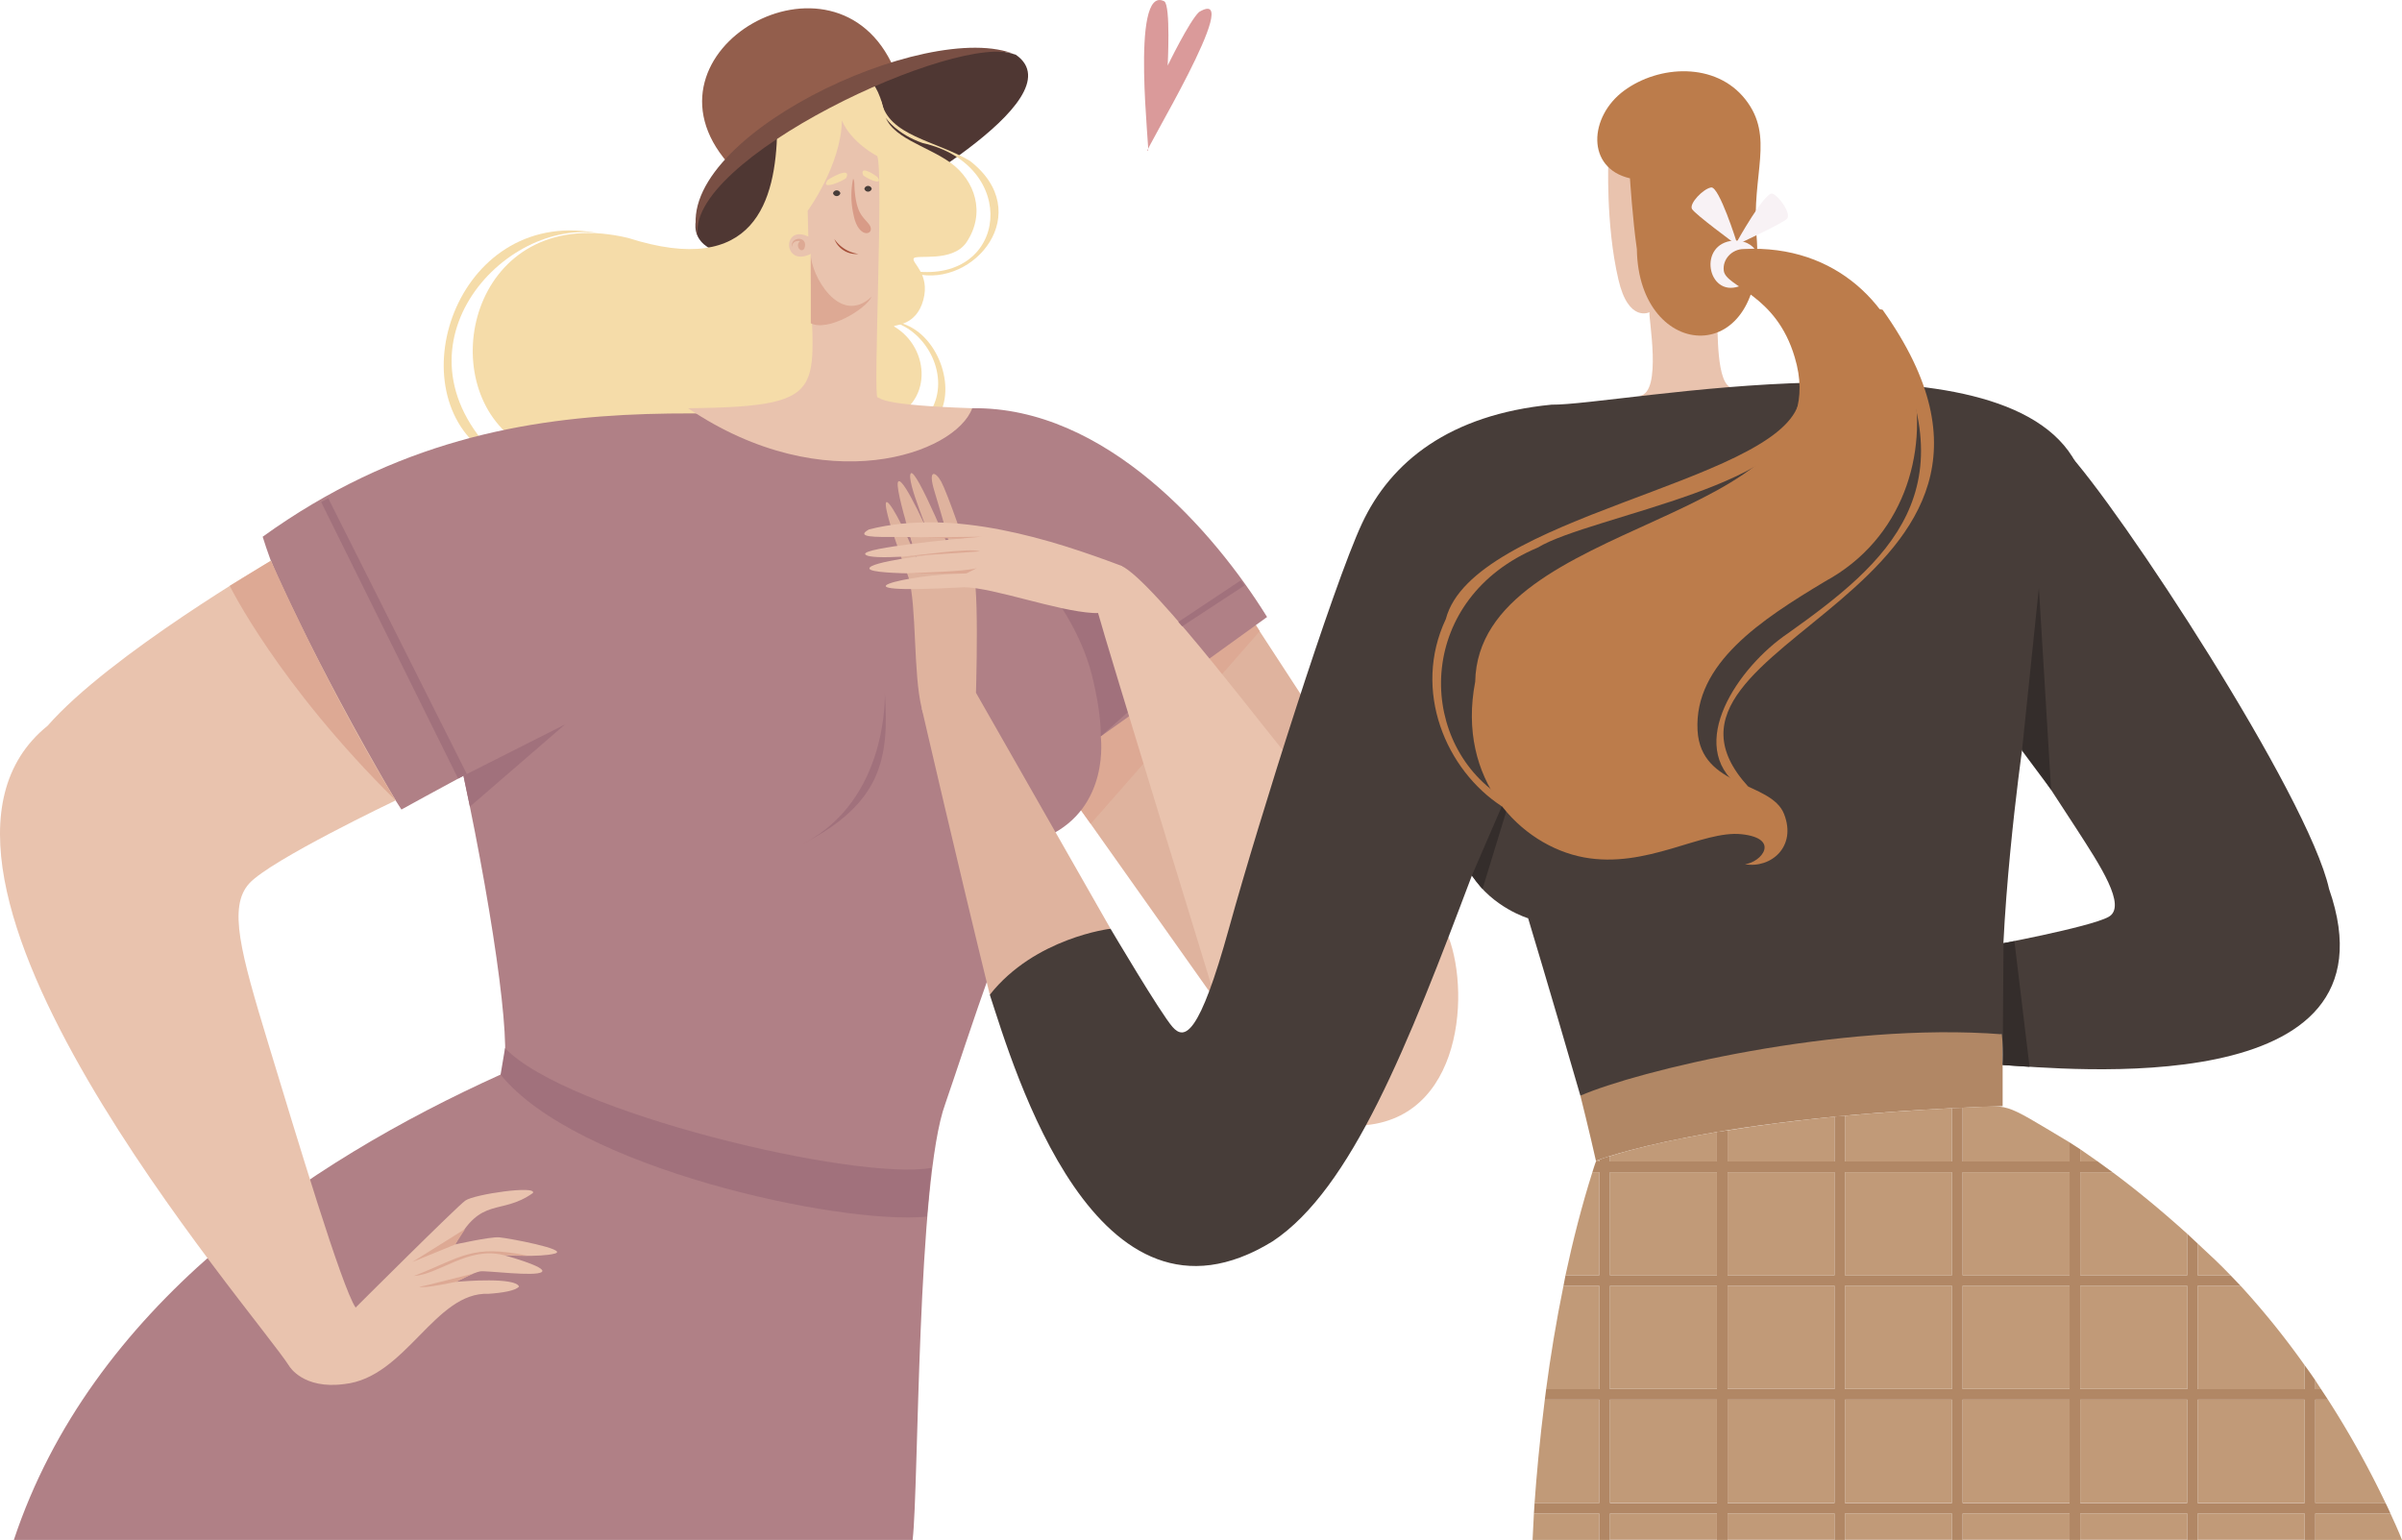 <svg xmlns="http://www.w3.org/2000/svg" width="1080.2" height="692.6" viewBox="-0.029 0.005 1080.229 692.595" style=""><g><g data-name="Слой 2"><g data-name="Pride94_419102868"><path d="M401.2 144.6c16 4.4 26.3 25.1 17.4 40.1l4.4.6c6.9-14.7-3.7-39.2-21.8-40.7z" fill="#f5dca9"></path><path d="M276.3 106.7c-42.3-14.6-101.8 42.8-57.7 93.5-2.9 3.8-4.3 0-4.3 0-35.5-32-4-113.3 62-93.5z" fill="#f5dca9"></path><path d="M456.8 24.6C485.7 44.7 391.9 94 392 95.2l-54.7 20.9c-82.2-5.3 63.3-110.2 119.5-91.5z" fill="#4f3733"></path><path d="M391.6 36.6s3.9 3.1 6.1 14.2 19.2 14.7 29.9 22.5 15.9 22.4 7 35.7c-6.3 9.2-22.5 5.3-23.7 7.2s7.5 6.9 4.3 18.7-12.9 11-13.2 11.9c16.7 9.8 17.4 35.5-2.9 41.7l-170.4 7.1C194.9 166.4 214.9 91 282.4 107c57.3 18.3 66.4-16.9 67.1-48.3 0 0 25.5-17.8 42.1-22.1z" fill="#f5dca9"></path><path fill="#dfb39e" d="M563.2 278.9l34.1 52.3-42.4 121.3-11.1-6.6-65.4-92.4 5.8-27.8 79-46.8z"></path><path fill="#dda994" d="M566.5 283.9l-76 86.6-22.6-31.4 96.8-58 1.8 2.8z"></path><path d="M437.2 183.6c60.1-.8 109 55.8 132.6 93.9-18.6 13.5-56.1 40.5-74.8 53.7 0 0 4.4 31.8-23.8 44.9-16 27.1-36.3 92-46.1 120.3-12.8 34.8-11.9 172.2-14.7 196.2H6.2c34.7-104.5 131.5-169.8 218.9-209.3 6.2-4-2.2-66.3-16.7-134.4-9.4 5-27.9 15.2-27.9 15.2s-46.5-71.5-62.4-122.7c119.4-86 234.7-41.9 319.1-57.8z" fill="#b08086"></path><path d="M651.4 421.4c10.2 26.8 5.4 87.6-45.8 84.8-15.6-1.5 45.8-84.8 45.8-84.8z" fill="#e9c3ae"></path><path d="M475.9 271.1s10.4 14.2 15 32.1 4.1 28 4.1 28l13.3-11.9s-10.6-37.3-14.5-43.6-17.9-4.6-17.9-4.6z" fill="#a1717c"></path><path d="M504.1 254.4c14.9 6.6 70.9 82.1 76.2 86.9l-32.7 111.2s-51.1-166.4-53.8-176.8 10.3-21.3 10.3-21.3z" fill="#e9c3ae"></path><path d="M900.6 479v-13.8s-47.1-12.7-108.4-.1-81.5 27.7-81.5 27.7 4.1 16.3 7 29.3c0 0 50.3-20.3 182.9-24.6z" fill="#b18765"></path><path d="M928.9 202.5c24.1 25.5 109.2 155.4 118.5 197.3 33.8 96.9-119.9 80.7-146.8 79.2 1.3-9.3-4.1-43.9-5.4-53.7 0 0 44.4-8.2 53-12.9s-4-23.5-14.5-39.8c-20-30.8-21-31.7-34.1-53.8z" fill="#473d39"></path><path d="M772.1 144.7c.7 1.8-.7 29.2 7.2 29.8l-12 6.3-30-2.8c10.5-1.1 3.8-36.1 4.5-37.6 0 0-9.5 4.9-14-14.7-5.8-24.7-4.5-54.3-4.5-54.3l23.6-3z" fill="#e9c3ae"></path><path d="M697.7 182c29.8.4 203.4-35.6 235.9 26.3 25.8 34.4-24.3 129.3-24.3 129.3s-11.2 79.4-8.7 127.6c-73.9-5.8-165.2 16.7-189.9 27.6-14.5-50.1-23.5-79.8-23.5-79.8s-15.8-4.7-25.3-19.2c-28.7 76.1-54.1 141-89.6 164.5-79.6 49-116.4-78-127.2-110.9 10.2-24.5 30.3-33.2 54.3-29.7 0 0 22.5 38.1 27.9 44.2s12 4 25.4-44.5 46.8-154.2 59.8-182 39.4-48.9 85.2-53.4z" fill="#473d39"></path><path fill="#342d2b" d="M661.9 393.8l22.7-52.5-17.9 58.5-4.8-6z"></path><path d="M733 80.2s1.2 18.7 3.1 31.8c.7 51.5 59.2 54.4 53.8-6.2-2.3-27.5 8.3-44.2-5-61.1s-38.9-15.5-54.6-3.9-17.2 34.8 2.7 39.4z" fill="#bc7c4b"></path><path d="M782 128.8c-14.2 4.9-18.7-19.3-2.4-20.6 7.2-.2 9.6 4 9.6 4z" fill="#f8f2f5"></path><g fill="#dfb39e"><path d="M438.5 324.2s2.1-55-.6-65.8-12-36.9-14.6-41.7-6.2-5.9-3.1 4.2 9.3 32.1 9.3 32.1-17.5-42.9-19.9-40.1 9.4 30.2 9.4 30.2-12.4-28.5-15-26.6 10.9 42.5 10.9 42.5c-8.2-25.2-29-60.4-6.3.8 3.7 12.9 2 43 5.9 58.8s22.2 11.4 24 5.6z"></path><path d="M429.5 253l3.1 7.6-8.3-25.9c.4 1.2 4.6 17.9 5.2 18.3z"></path><path d="M417.9 240.5l8.1 21.2c.7-3.7-11-28.6-12.5-32.4z"></path><path d="M414.9 259l3.5 3.7c-2.6-3.7-9.8-24.9-11.5-29.5 0 0 7.4 25.2 8 25.8z"></path></g><path d="M394.5 70.2c2.9 7.3-1.9 108 .1 108.5s1.1 3.5 42.6 4.9c-7.5 20.5-66.2 41.6-127.8 0 69.6-.7 54.2-9.3 55.2-69.4-12.6 6.2-13-13.5-1.1-7.8l-.3-11.6s15-20.4 15.4-40.6c4.3 10.1 15.9 16 15.9 16z" fill="#e9c3ae"></path><path d="M327.3 73.3C283.6 23 375.8-29.6 402 30.7c0 0-39.6 17.8-74.7 42.6z" fill="#935e4c"></path><path d="M314 107c-8-34.8 117.8-93.5 142.8-82.4C417.1 7.6 299.7 63.1 314 107z" fill="#794f44"></path><path d="M384.2 82.6s0 7 1.9 11.7 5.7 6.2 5.5 8.9-5.9 3.1-7.8-6.7a38.6 38.6 0 0 1-.3-15.5c.1-1.1.6-.3.7 1.6z" fill="#d89b87"></path><path d="M377.9 86.9a1.7 1.7 0 0 0-3.3 0 1.7 1.7 0 0 0 3.3 0z" fill="#473d39"></path><path d="M392 84.9a1.7 1.7 0 0 0-3.3 0 1.7 1.7 0 0 0 3.3 0z" fill="#473d39"></path><path d="M375.2 107.5a15.7 15.7 0 0 0 10.8 6.7 10.5 10.5 0 0 1-10.8-6.7z" fill="#a6503a"></path><path d="M356.2 111.2c-1.3-4.9 7.7-5.4 5.5.6-1.5 2.3-4.4-1.3-1.9-3.4-2.7-.3-3.7 1.2-3.6 2.8z" fill="#dda994"></path><path d="M504.1 254.4c-30.6-11.5-75-26-113.3-16.3-4.8 2.7-1.5 3.5 9.1 3.4s33.4.6 33.4.6-46.1 4.2-44.2 7.2 31.6-.1 31.6-.1-30.8 3.5-29.7 6.6 43.8 2 43.8 2c-26.6.4-66.2 10-1.1 6.3 13.4.3 41.6 10.7 57.9 11.6s17.4-17.8 12.5-21.3z" fill="#e9c3ae"></path><path d="M433.3 242.1l8.2-.7-27.2.3c1.2 0 18.4.8 19 .4z" fill="#dda994"></path><path d="M418 249.5l22.6-1.5c-3.4-1.8-30.6 2.1-34.6 2.4z" fill="#dda994"></path><path d="M434.8 257.8l4.5-2.3c-4.3 1.5-26.7 2.1-31.5 2.4 0 0 26.2.4 27-.1z" fill="#dda994"></path><path d="M438.9 311.6l60.5 106.1s-34 4-54.3 29.7c-14.5-59-30.6-128.8-30.6-128.8z" fill="#dfb39e"></path><path d="M397.9 311.6s1.9 48-36.8 67.9c35.3-18.3 38.8-38.3 36.8-67.9z" fill="#a1717c"></path><path d="M784.2 112c-5.3 0-9.7 4.6-9 9.8 1 7.4 23.5 10.3 31.9 38.9 22.9 76-142.2 71.2-143.7 145.9-8.5 44.2 20.5 73.7 48.8 79s53.4-12.3 71-10.4 9 12.6 1.5 13.5c11.6 2 23.4-7.8 17.6-22.6s-37.4-11.7-38.9-37.5c-1.7-30.2 28.8-50 57.5-67.2 69.5-37.9 47-153.6-36.7-149.4z" fill="#bc7c4b"></path><path d="M846.6 139.3c91.3 128.3-121.3 148-60.4 214.5-7.3-.1-4 0-4 0-24.5-18.6-.6-53.8 21.9-69 44.6-31.7 83.5-64.7 42.4-137.7-18.1-11.6.1-7.8.1-7.8z" fill="#bc7c4b"></path><path d="M808.7 182c-11.9 35.5-146.5 50.2-158.5 96.4-15.2 32.2 0 68 25.4 84.4-1.3-6.5-2.4-5.8-2.4-5.8-36.5-25.8-35.7-88.1 18.3-110.7 23.5-14.4 124.4-28.9 117.2-64.3z" fill="#bc7c4b"></path><path d="M781 108.9s-7.9-25.2-11.5-24.6-10 7.3-8.6 9.7 19.1 15.4 19.1 15.4z" fill="#f8f2f5"></path><path d="M781 108.9s12.8-23.1 16.1-21.8 8.4 9.1 6.6 11.2-21.8 11.3-21.8 11.3z" fill="#f8f2f5"></path><path fill="#342d2b" d="M909.3 337.6l7.6-73.2 5.5 90.8-13.1-17.6z"></path><path fill="#342d2b" d="M901 424.2l-.4 54.8 12.1.8-6.8-56.5-4.9.9z"></path><path d="M719.2 578.3h-16.1c-3.3 16.2-5.9 32-7.8 46.5h23.9z" fill="#c19a78"></path><path d="M719.2 527.2h-3.1c-4.8 15.2-8.8 30.9-12.1 46.4h15.2z" fill="#c19a78"></path><path d="M719.2 521.6l-1.5.5v.3h1.5z" fill="#c19a78"></path><path d="M825 522.4v-20.2c-18.7 1.9-34.7 4-48.1 6.2v14z" fill="#c19a78"></path><path d="M772.1 522.4v-13.3c-24.8 4.2-40.3 8.4-48.1 10.9v2.4z" fill="#c19a78"></path><path fill="#c19a78" d="M724 680.7h48.1v11.84H724z"></path><path d="M719.2 629.5h-24.5c-2.4 19-3.8 35.2-4.6 46.5h29.1z" fill="#c19a78"></path><path fill="#c19a78" d="M776.9 680.7H825v11.84h-48.1z"></path><path d="M689.8 680.7c-.4 7.5-.6 11.9-.6 11.9h30v-11.9z" fill="#c19a78"></path><path d="M877.8 522.4v-24c-17.6.9-33.6 2.1-48.1 3.4v20.6z" fill="#c19a78"></path><path d="M996.1 566.6l-7.8-7.3v14.3h14.8c-2.3-2.4-4.6-4.7-7-7z" fill="#c19a78"></path><path d="M1043.8 624.8l-2.6-4v4z" fill="#c19a78"></path><path d="M988.3 578.3v46.5h48.1V614a363.4 363.4 0 0 0-28.8-35.7z" fill="#c19a78"></path><path d="M935.5 527.2v46.4h48.1v-18.7c-12.3-11.1-23.6-20.3-33.6-27.7z" fill="#c19a78"></path><path d="M1041.2 676h31.6a423.7 423.7 0 0 0-25.9-46.5h-5.7z" fill="#c19a78"></path><path d="M930.7 522.4v-8.6c-32.1-19.2-25.6-16.4-48.1-15.6v24.2z" fill="#c19a78"></path><path fill="#c19a78" d="M829.7 680.7h48.1v11.84h-48.1z"></path><path d="M943.4 522.4l-7.9-5.5v5.5z" fill="#c19a78"></path><path fill="#c19a78" d="M882.6 527.2h48.1v46.42h-48.1z"></path><path fill="#c19a78" d="M829.7 527.2h48.1v46.42h-48.1z"></path><path fill="#c19a78" d="M829.7 578.3h48.1v46.42h-48.1z"></path><path fill="#c19a78" d="M829.7 629.5h48.1v46.42h-48.1z"></path><path fill="#c19a78" d="M882.6 629.5h48.1v46.42h-48.1z"></path><path fill="#c19a78" d="M882.6 578.3h48.1v46.42h-48.1z"></path><path fill="#c19a78" d="M776.9 527.2H825v46.42h-48.1z"></path><path fill="#c19a78" d="M935.5 578.3h48.1v46.42h-48.1z"></path><path fill="#c19a78" d="M988.3 629.5h48.1v46.42h-48.1z"></path><path fill="#c19a78" d="M935.5 629.5h48.1v46.42h-48.1z"></path><path fill="#c19a78" d="M724 629.5h48.1v46.42H724z"></path><path fill="#c19a78" d="M988.3 680.7h48.1v11.84h-48.1z"></path><path fill="#c19a78" d="M882.6 680.7h48.1v11.84h-48.1z"></path><path d="M1041.2 692.6h39s-1.7-4.4-5.2-11.9h-33.8z" fill="#c19a78"></path><path fill="#c19a78" d="M935.5 680.7h48.1v11.84h-48.1z"></path><path fill="#c19a78" d="M724 527.2h48.1v46.42H724z"></path><path fill="#c19a78" d="M776.9 578.3H825v46.42h-48.1z"></path><path fill="#c19a78" d="M724 578.3h48.1v46.42H724z"></path><path fill="#c19a78" d="M776.9 629.5H825v46.42h-48.1z"></path><path d="M1041.2 676v-46.5h5.7l-3.1-4.7h-2.6v-4c-1.5-2.2-3.1-4.5-4.8-6.8v10.8h-48.1v-46.5h19.3l-4.5-4.7h-14.8v-14.3l-4.7-4.4v18.7h-48.1v-46.4H950l-6.6-4.8h-7.9v-5.5l-4.8-3.1v8.6h-48.1v-24.2l-4.8.2v24h-48.1v-20.6l-4.7.4v20.2h-48.1v-14l-4.8.7v13.3H724V520a43.6 43.6 0 0 0-4.8 1.6v.8h-1.5c-.6 1.6-1.1 3.2-1.6 4.8h3.1v46.4H704l-.9 4.7h16.1v46.5h-23.9l-.6 4.7h24.5V676h-29.1c-.1 1.7-.2 3.3-.3 4.7h29.4v11.9h4.8v-11.9h48.1v11.9h4.8v-11.9H825v11.9h4.7v-11.9h48.1v11.9h4.8v-11.9h48.1v11.9h4.8v-11.9h48.1v11.9h4.7v-11.9h48.1v11.9h4.8v-11.9h33.8c-.6-1.4-1.4-3.1-2.2-4.7zm-269.1 0H724v-46.5h48.1zm0-51.2H724v-46.5h48.1zm0-51.2H724v-46.4h48.1zM825 676h-48.1v-46.5H825zm0-51.2h-48.1v-46.5H825zm0-51.2h-48.1v-46.4H825zM877.8 676h-48.1v-46.5h48.1zm0-51.2h-48.1v-46.5h48.1zm0-51.2h-48.1v-46.4h48.1zM930.7 676h-48.1v-46.5h48.1zm0-51.2h-48.1v-46.5h48.1zm0-51.2h-48.1v-46.4h48.1zM983.6 676h-48.1v-46.5h48.1zm0-51.2h-48.1v-46.5h48.1zm52.8 51.2h-48.1v-46.5h48.1z" fill="#b18765"></path><path d="M159.9 588.1s45.3-45.2 49.3-48.1 32.6-7 30.4-3.4c-14.6 10.3-23.3 1-34.9 23.1 0 0 15.7-3.5 19.7-3.2s31.7 5.5 25.1 7.3-23 .7-23 .7 20 5.4 17.1 7.6-24.7-.7-27.6-.3-10.8 4.7-10.8 4.7c3.7-.3 26.3-2.1 28.2 2.1-1.4 1.9-7.6 2.9-13.7 3.3-24.2-1-37.2 37.7-64.9 40.6-18.5 2.5-24.7-8-24.7-8z" fill="#e9c3ae"></path><path fill="#dda994" d="M204.7 559.7l-19.3 7.9 23.8-14.9-4.5 7z"></path><path d="M226.5 564.5c-16-4-28.6 8.5-40.4 9.4 21.8-8.5 25.8-14.4 51.3-9.1z" fill="#dda994"></path><path d="M205.2 576.5c-3.3.6-13.5 2.9-16.7 2.3 3.4-.6 20.6-5.1 24.3-6z" fill="#dda994"></path><path d="M177.9 360s-56.5 26.9-65.9 37.4-4 30.5 8.7 72.2 33 109.4 39.2 118.5-5.1 19.2-5.1 19.2l-24.7 7.2C114.4 589.8-59.7 391.9 21.4 326.4c27.9-31.9 100.4-74.2 100.4-74.2s17.6 42.1 56.1 107.8z" fill="#e9c3ae"></path><path d="M364.6 114.2c-.1 9.2 12.9 32.9 27.4 19.2-2.7 5.8-19.8 15.9-27.4 12z" fill="#dda994"></path><path d="M103.3 263.5s21.6 44.2 74.6 96.5c-31.5-51.7-56.1-107.8-56.1-107.8z" fill="#dda994"></path><path d="M372.1 81.1c-.5 0 10.9-6.9 8.5-1.2-.8 1.3-12 6.1-8.5 1.2z" fill="#f5dca9"></path><path d="M394.7 79.8c.3-.1-8.4-6.2-6.6-1.1.8 1.2 9.4 5.3 6.6 1.1z" fill="#f5dca9"></path><path d="M225.1 483.3c33.7 42 152.4 67.7 191.7 63.9l2-21.9c-34.5 5.9-164.3-25-191.7-53.9z" fill="#a1717c"></path><path fill="#a1717c" d="M208.4 348.9l45.7-23.1-42.8 37-2.9-13.9z"></path><path fill="#a1717c" d="M144.4 225.8L206 350.2l3.9-2.1-62.3-124-3.2 1.7z"></path><path fill="#a1717c" d="M559.7 263.3l-28.1 18.4-1.7-2L558 261l1.7 2.3z"></path><path d="M398.6 53.4s4.8 6.9 16.2 10.9c43.9 9.8 38.7 62.9-3.6 57.7l.5 1.1c26.6 6.4 54.3-27.7 24.4-50.8-15.4-9.1-36.7-11.2-39.8-26.9 0 0-1.3 6 2.3 8z" fill="#f5dca9"></path><path d="M516.2 67.7c1.4 4-8.4-75.3 7.4-67.1 2.9 1.9 1.5 28.9 1.5 28.9s9.7-20 14.1-24.1c21.8-13.1-27 66.4-23 62.3z" fill="#da9a9a"></path></g></g></g></svg>